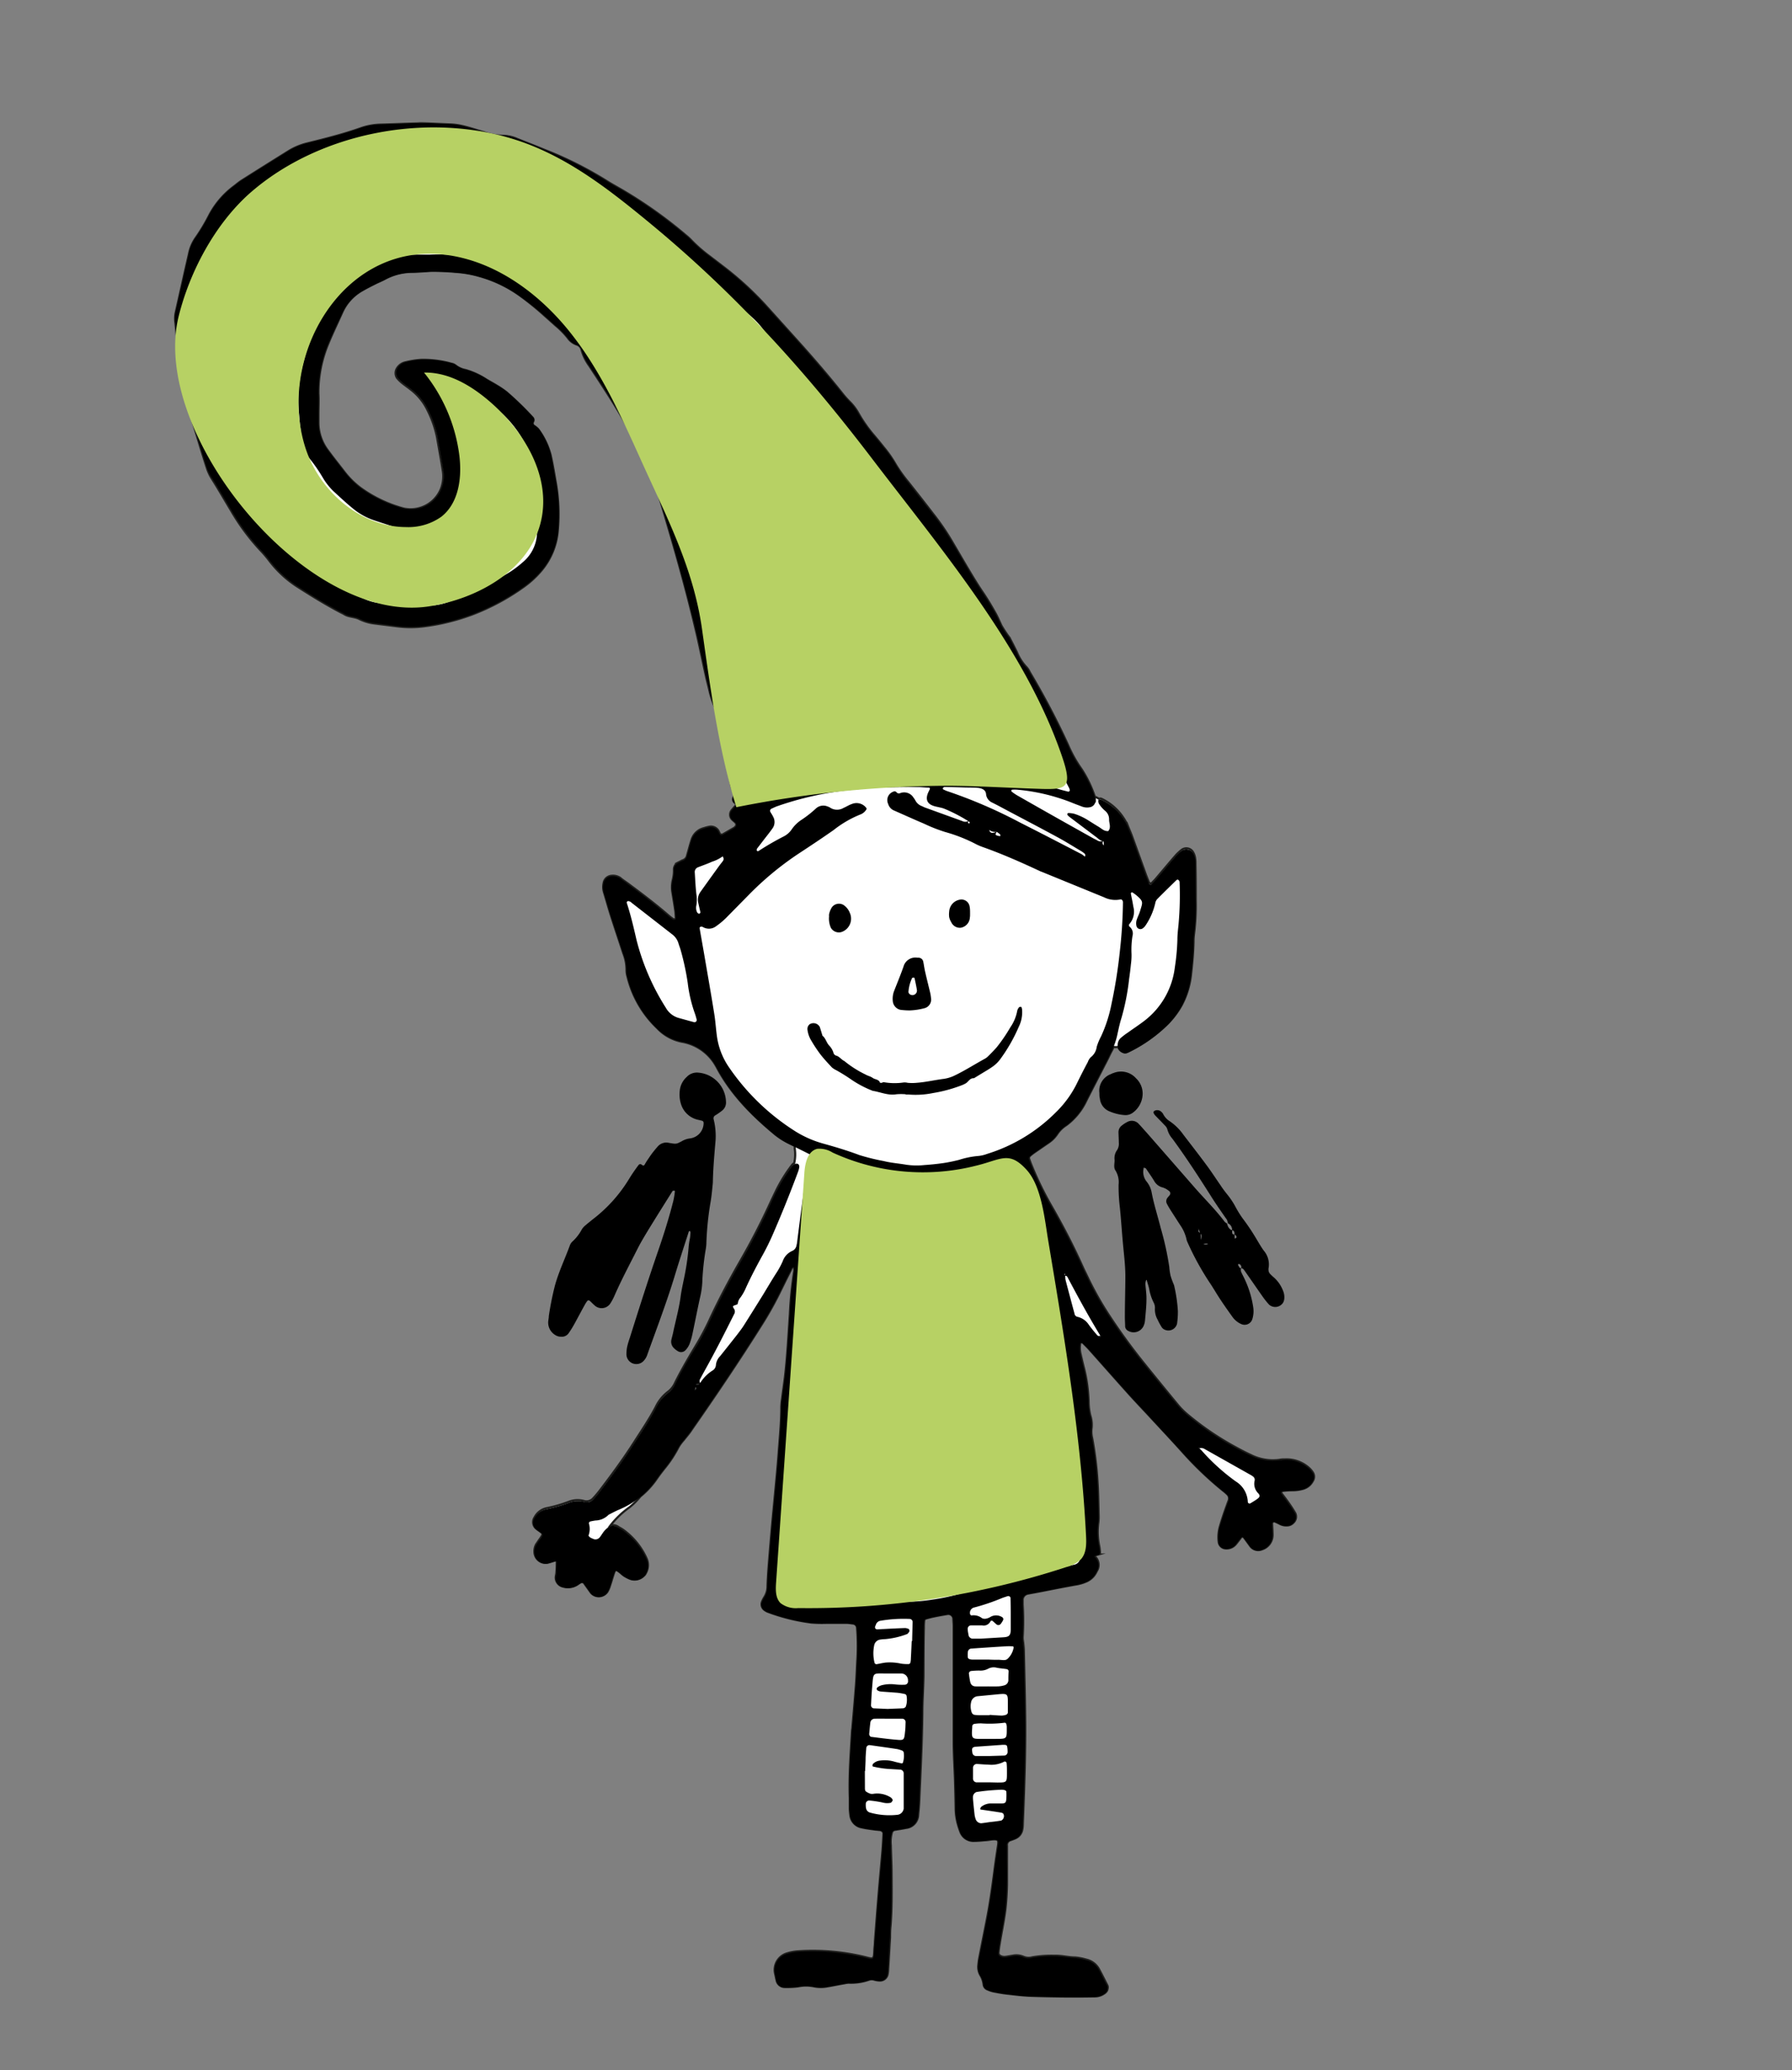 <svg xmlns="http://www.w3.org/2000/svg" viewBox="0 0 328.54 379.59"><rect x="0" y="0" width="328.54" height="379.59" fill="#808080" stroke="none"/><defs><style>.cls-1{isolation:isolate;}.cls-2{fill:#fff;stroke:#1d1d1b;stroke-miterlimit:10;stroke-width:0.39px;}.cls-3{fill:#b7d164;mix-blend-mode:darken;}</style></defs><g class="cls-1"><g id="Capa_1" data-name="Capa 1"><path class="cls-2" d="M32.16,59.22c.24,2.43.49,4.85.73,7.27a42.05,42.05,0,0,0,1.41,7.37c.61,2.13,1.26,4.26,1.9,6.39.59,1.93,1.17,3.86,1.8,5.77a8.7,8.7,0,0,0,.92,1.86c1.19,1.89,2.29,3.82,3.44,5.72a40.3,40.3,0,0,0,5.32,7.21,21.84,21.84,0,0,1,1.76,2.07,20.22,20.22,0,0,0,5.21,4.76c2.58,1.65,5.18,3.25,7.89,4.67a5.93,5.93,0,0,1,.56.29c.84.54,1.9.44,2.76.88a8.45,8.45,0,0,0,2.77.83l4.14.52a19.76,19.76,0,0,0,5,0,39.8,39.8,0,0,0,8.88-2.2,41.68,41.68,0,0,0,9.51-5.15,17.61,17.61,0,0,0,2.92-2.67,13,13,0,0,0,3.19-7.56,33.32,33.32,0,0,0-.33-8.52c-.31-1.78-.59-3.57-1-5.34a13.93,13.93,0,0,0-2.25-4.67,3.76,3.76,0,0,0-.8-.66.54.54,0,0,1-.15-.73.66.66,0,0,0-.1-.77,56.81,56.81,0,0,0-4.79-4.65,15.76,15.76,0,0,0-1.72-1.17c-.65-.41-1.33-.76-2-1.17a14.08,14.08,0,0,0-3.78-1.73,4.29,4.29,0,0,1-1.88-.86,1.81,1.81,0,0,0-.75-.31,19.08,19.08,0,0,0-5.57-.69,16.5,16.5,0,0,0-2.87.46,2.38,2.38,0,0,0-1.49,1.08,1.62,1.62,0,0,0,0,1.77,6.1,6.1,0,0,0,.88.88c.59.48,1.23.91,1.82,1.39a10.44,10.44,0,0,1,2.94,3.74,19.45,19.45,0,0,1,1.7,4.91c.35,2.06.74,4.11,1.06,6.16a6.28,6.28,0,0,1-.36,3.29A6,6,0,0,1,74,93.24a24.06,24.06,0,0,1-8-3.84,15.79,15.79,0,0,1-2.81-2.79c-1-1.31-2.07-2.62-3.07-4a8.43,8.43,0,0,1-1.74-5c0-.56,0-1.11,0-1.67,0-1.25.08-2.51,0-3.76A23,23,0,0,1,60.18,63c.79-1.93,1.7-3.81,2.55-5.71a8.71,8.71,0,0,1,3.58-4c.78-.46,1.59-.87,2.39-1.27.62-.32,1.27-.57,1.88-.9a10.56,10.56,0,0,1,4.79-1.27c1.18,0,2.36-.11,3.54-.18a43.92,43.92,0,0,1,4.59.18,20.27,20.27,0,0,1,4.3.74,23.47,23.47,0,0,1,7.65,3.69A53.58,53.58,0,0,1,100,58c.63.55,1.25,1.12,1.87,1.67a15.46,15.46,0,0,1,2.2,2.23,3.32,3.32,0,0,0,1.62,1.26,1.33,1.33,0,0,1,.94,1A8.75,8.75,0,0,0,108,67c1.23,1.86,2.45,3.72,3.64,5.6a119,119,0,0,1,6.63,11.82A38.14,38.14,0,0,1,120.52,90c2.55,8.38,5,16.8,7,25.31.67,2.77,1.22,5.57,1.84,8.35.21,1,.46,1.89.68,2.84a15.92,15.92,0,0,0,1.13,3.35,10.88,10.88,0,0,1,1,3.81c.17,2.16.7,4.25,1.07,6.37.2,1.17.46,2.32.72,3.48a6,6,0,0,0,.49,1.58,1.15,1.15,0,0,1,0,1.16.77.77,0,0,0,.26.93c.1.09.24.2.25.32s-.1.24-.19.34-.38.41-.55.63a1.27,1.27,0,0,0,.08,1.85c.15.15.32.27.47.42a.56.56,0,0,1,0,.89,1,1,0,0,1-.15.14L132.49,153a.46.46,0,0,1-.54-.16,5.77,5.77,0,0,0-.27-.56,1.58,1.58,0,0,0-1.62-.7,7.26,7.26,0,0,0-1,.26,3.14,3.14,0,0,0-2.22,2c-.33,1-.58,2-.87,3a1.14,1.14,0,0,1-.78.89,3.26,3.26,0,0,0-.38.18l-.37.19a1.42,1.42,0,0,0-.88,1.31,6.93,6.93,0,0,1-.2,1.86,5.92,5.92,0,0,0-.07,2.48c.16,1,.34,2.06.49,3.09.07.48.09,1,.12,1.45a.22.22,0,0,1-.24.26c-.07,0-.16,0-.2,0-.28-.2-.56-.41-.82-.63-2.42-2.1-5-4.05-7.55-5.94-.45-.33-.92-.62-1.36-1a2.35,2.35,0,0,0-1.58-.41,1.59,1.59,0,0,0-1.47,1.27,3.33,3.33,0,0,0,.08,1.85c.44,1.46.85,2.94,1.32,4.39.72,2.25,1.48,4.49,2.21,6.74a8.14,8.14,0,0,1,.57,3,4.31,4.31,0,0,0,.18,1.23,19.33,19.33,0,0,0,5.46,9.45A8.42,8.42,0,0,0,125,191a8.85,8.85,0,0,1,6.27,4.42,3.07,3.07,0,0,1,.2.36c2.58,4.81,6.33,8.6,10.47,12.05a13.45,13.45,0,0,0,2.63,1.7l1.16.57a2.66,2.66,0,0,0,0,.69,7,7,0,0,1-.13,2.49,1.1,1.1,0,0,0-.39.32,28.39,28.39,0,0,0-2.77,4.41c-.34.69-.66,1.38-1,2.08a127,127,0,0,1-5.82,11.31c-2,3.5-3.89,7.06-5.58,10.73a47.59,47.59,0,0,1-2.24,4.24c-1.4,2.33-2.78,4.66-4,7.11a4.27,4.27,0,0,1-1.4,1.76,7.57,7.57,0,0,0-2.19,2.76c-1.14,2.16-2.5,4.18-3.81,6.22-1.91,3-4,5.87-6.15,8.69a19.05,19.05,0,0,1-1.46,1.77,1.63,1.63,0,0,1-1.7.53,4.42,4.42,0,0,0-2.85.16,26.48,26.48,0,0,1-4,1.15A3.23,3.23,0,0,0,98,278.23a1.53,1.53,0,0,0,.34,2.06,4.62,4.62,0,0,0,.5.37c.69.53.88.46.16,1.47-.25.33-.46.69-.69,1a2.55,2.55,0,0,0-.33,1.4,2.06,2.06,0,0,0,2.41,2c.47-.11.93-.28,1.39-.41.18,0,.29,0,.29.21,0,.62,0,1.25-.06,1.87,0,.34-.11.69-.13,1a1.69,1.69,0,0,0,1.29,1.68,3.25,3.25,0,0,0,2.79-.43,6,6,0,0,1,.53-.34.48.48,0,0,1,.56.1l1.33,1.86a1.92,1.92,0,0,0,2.92-.15,4,4,0,0,0,.45-.93c.25-.72.46-1.46.69-2.19.37-1.15.41-1.16,1.31-.44a6.54,6.54,0,0,0,.65.53,6.75,6.75,0,0,0,1.1.57,2.4,2.4,0,0,0,2.52-.53,1.41,1.41,0,0,0,.38-.49,3,3,0,0,0,.08-2.82,13,13,0,0,0-4.36-5.22c-.23-.15-.48-.27-.72-.42a1.73,1.73,0,0,0-1.49-.28,16.61,16.61,0,0,1,3.51-3.35,13.74,13.74,0,0,0,2-2,15.14,15.14,0,0,0,2.94-3.18c.43-.63.9-1.24,1.37-1.84a21.78,21.78,0,0,0,2.65-4,7.79,7.79,0,0,1,1-1.35c.46-.61,1-1.19,1.39-1.82,4.38-6.28,8.66-12.62,12.74-19.1a63.61,63.61,0,0,0,3.29-5.8c.71-1.43,1.4-2.87,2.14-4.29.14-.28.2-.67.61-.75a2.89,2.89,0,0,1,.06.82,71.78,71.78,0,0,0-.8,7.88c-.25,3.68-.44,7.36-.84,11-.17,1.52-.4,3-.59,4.55a12,12,0,0,0-.14,1.46c0,2.92-.3,5.83-.51,8.75-.18,2.42-.42,4.85-.65,7.27-.17,1.87-.36,3.74-.53,5.61-.22,2.56-.44,5.13-.64,7.7-.09,1.17-.16,2.36-.2,3.54a3.69,3.69,0,0,1-.55,2,5.41,5.41,0,0,0-.47.93,1.27,1.27,0,0,0,.49,1.46,2.9,2.9,0,0,0,.54.31,35.7,35.7,0,0,0,8.06,2,24.46,24.46,0,0,0,2.71.06c1.25,0,2.51,0,3.76,0,.41,0,.83.08,1.24.13a.82.82,0,0,1,.63.74,42.3,42.3,0,0,1,.07,5.63c-.1,1.6-.14,3.2-.26,4.79-.2,2.64-.43,5.27-.66,7.91,0,.2-.06.41-.07.62-.23,4.1-.56,8.19-.41,12.3,0,.63,0,1.25,0,1.88,0,.42.06.83.11,1.25a2.53,2.53,0,0,0,2.14,2.25c.81.19,1.65.28,2.47.4.28,0,.56.05.83.08s.65.27.63.66c-.06,1.11-.11,2.22-.21,3.33-.22,2.64-.48,5.27-.69,7.9-.24,2.84-.45,5.69-.67,8.53,0,.56-.09,1.11-.11,1.67-.07,1.73-.16,1.59-1.73,1.19a40.5,40.5,0,0,0-12.21-1.05,8.9,8.9,0,0,0-2,.36,3.15,3.15,0,0,0-2.25,3.72c.1.41.17.82.27,1.23a1.53,1.53,0,0,0,1.48,1.24,16,16,0,0,0,2.5-.12,7.21,7.21,0,0,1,2.89,0,6.33,6.33,0,0,0,2.49,0c1-.17,2-.38,3.08-.56a3.85,3.85,0,0,1,.82-.11,10,10,0,0,0,3.69-.55,1.55,1.55,0,0,1,1,0,4.33,4.33,0,0,0,1,.15,1.42,1.42,0,0,0,1.39-1.05,6.17,6.17,0,0,0,.1-.62q.19-3.12.37-6.25c0-.62,0-1.25.07-1.88.28-3.26.23-6.53.21-9.8,0-1.74-.1-3.48-.14-5.22a6.43,6.43,0,0,1,.18-2.27.68.68,0,0,1,.56-.54c.69-.11,1.38-.21,2.06-.35a2.48,2.48,0,0,0,2.21-2.39c.11-1,.18-1.94.22-2.91.23-5.21.49-10.43.55-15.65,0-2.29.17-4.59.21-6.88,0-2.92,0-5.85.07-8.77,0-.48,0-1,.07-1.45a.45.45,0,0,1,.24-.32c.53-.16,1.07-.3,1.62-.41.81-.17,1.63-.31,2.46-.45a.92.92,0,0,1,1,.78c0,.49.07,1,.07,1.46,0,2.64,0,5.29,0,7.93,0,4.39,0,8.77,0,13.16,0,2.36.16,4.72.24,7.09q.08,2.61.12,5.22a11.52,11.52,0,0,0,.35,2.68,13.87,13.87,0,0,0,.51,1.58,2.55,2.55,0,0,0,2.61,1.71c.62,0,1.24-.06,1.87-.12.48,0,1-.12,1.45-.16,1.05-.07,1.1.18,1,1-.24,1.58-.48,3.16-.68,4.75-.39,3-.81,6.06-1.41,9.07-.45,2.31-.92,4.63-1.38,7-.08.41-.12.83-.16,1.24a3,3,0,0,0,.37,1.81,4.15,4.15,0,0,1,.6,1.76,1.11,1.11,0,0,0,.77.9,5.18,5.18,0,0,0,1,.34c.82.16,1.64.32,2.47.41,1.52.17,3,.36,4.57.41,3.83.13,7.65.17,11.48.1a3.06,3.06,0,0,0,1.94-.62,1.55,1.55,0,0,0,.41-.47,1.63,1.63,0,0,0,.12-.59.78.78,0,0,0-.1-.39c-.51-1-1-2-1.55-3a3.52,3.52,0,0,0-2.29-1.68,10.81,10.81,0,0,0-2-.39c-1.25,0-2.48-.36-3.74-.32a20.75,20.75,0,0,0-4.16.29,2.41,2.41,0,0,1-1.63-.11,3.28,3.28,0,0,0-2-.18c-.48.06-1,.19-1.43.22a1.54,1.54,0,0,1-.79-.19.66.66,0,0,1-.35-.48c.05-.69.17-1.38.28-2.06.34-2,.75-4,1-6a47.71,47.71,0,0,0,.29-4.78c0-1.74,0-3.48,0-5.22,0-.56,0-1.12,0-1.67a.89.89,0,0,1,.6-1,8.7,8.7,0,0,0,1-.38,2.14,2.14,0,0,0,1.21-1.6,6,6,0,0,0,.09-1c.27-6.61.51-13.21.43-19.83-.05-4-.15-7.93-.24-11.89,0-.56-.08-1.11-.13-1.66a4,4,0,0,1-.09-.83,46.81,46.81,0,0,0,0-6c0-.35,0-.7,0-1a1.17,1.17,0,0,1,.9-1c.47-.1.95-.18,1.43-.27,2.52-.48,5-1,7.57-1.44a7.73,7.73,0,0,0,1.79-.54,3.61,3.61,0,0,0,1.88-1.87,2.11,2.11,0,0,0-.28-2.68c-.13-.11-.08-.22.12-.27l.39-.11a.4.4,0,0,0,.37-.42,8.74,8.74,0,0,0-.15-1.24,12.57,12.57,0,0,1-.15-4.15,8.8,8.8,0,0,0,.06-1.45c-.05-1.95-.07-3.9-.19-5.85a66.07,66.07,0,0,0-1-8.28,4.85,4.85,0,0,1-.09-1.86,5.59,5.59,0,0,0-.25-2.26,11,11,0,0,1-.31-2.48,28.89,28.89,0,0,0-.95-6.6c-.18-.74-.36-1.48-.53-2.23a4.66,4.66,0,0,1-.06-1.86.25.25,0,0,1,.29-.23.36.36,0,0,1,.19.06c.44.44.89.87,1.3,1.34,2.41,2.7,4.8,5.42,7.22,8.11,1.26,1.4,2.56,2.75,3.83,4.13,2,2.15,4,4.28,5.94,6.45a64,64,0,0,0,7.39,7.06,8.57,8.57,0,0,1,.79.68,1.05,1.05,0,0,1,.28,1.14q-.4,1.08-.78,2.16c-.31.92-.62,1.85-.88,2.78a7.18,7.18,0,0,0-.18,2.69,1.35,1.35,0,0,0,1.26,1.18,2.18,2.18,0,0,0,1.86-.76c.35-.42.69-.86,1-1.29a.33.33,0,0,1,.52.05c.38.5.74,1,1.11,1.51a1.81,1.81,0,0,0,2.22.65,2.76,2.76,0,0,0,1.91-2.71c0-.69-.06-1.39-.09-2.08,0-.17.31-.39.45-.32a10.08,10.08,0,0,1,.94.44,2.59,2.59,0,0,0,1.41.3,1.59,1.59,0,0,0,1.11-.52,1.48,1.48,0,0,0,.34-1.72,21.65,21.65,0,0,0-1.24-1.92c-.43-.63-.91-1.22-1.35-1.84,0-.05.09-.32.16-.32a16.61,16.61,0,0,1,1.86-.13,7.16,7.16,0,0,0,2.06-.28,2.86,2.86,0,0,0,1.72-1.42,1.46,1.46,0,0,0,0-1.59,4.46,4.46,0,0,0-1-1.06,6.16,6.16,0,0,0-4.09-1.31c-.34,0-.69,0-1,.08a9,9,0,0,1-5.26-.88c-.88-.4-1.74-.85-2.6-1.32a52.88,52.88,0,0,1-9-6.09,13.86,13.86,0,0,1-1.64-1.61q-3.19-3.86-6.33-7.76a109.75,109.75,0,0,1-6.62-9.12,59,59,0,0,1-3.76-6.73c-.3-.63-.62-1.25-.9-1.88-1.71-3.81-3.63-7.51-5.71-11.13a60.81,60.81,0,0,1-3.81-7.88c-.1-.26-.19-.52-.28-.78a.53.53,0,0,1,.17-.57,8.44,8.44,0,0,1,.81-.64l2.41-1.66a5.87,5.87,0,0,0,1.78-1.73,5.52,5.52,0,0,1,1.64-1.59,11.81,11.81,0,0,0,3.66-4.48c1.28-2.54,2.6-5.07,3.9-7.61.25-.49.47-1,.74-1.49a7.76,7.76,0,0,0,.37-.77,1.65,1.65,0,0,0,.83,0,1.52,1.52,0,0,0,1.19,1,.75.75,0,0,0,.2,0,1.69,1.69,0,0,0,.4-.12,27,27,0,0,0,7.31-5.13,15.85,15.85,0,0,0,2.51-3.32,15.47,15.47,0,0,0,1.77-5.75c.22-2,.41-4,.45-6a10.14,10.14,0,0,1,.1-1.46,42,42,0,0,0,.3-6c0-2.23,0-4.45-.05-6.68a6.57,6.57,0,0,0-.08-1.25,3.13,3.13,0,0,0-.37-1,1.42,1.42,0,0,0-2-.46,8.14,8.14,0,0,0-1.22,1.13c-1.18,1.36-2.34,2.75-3.51,4.13-.27.32-.56.61-.85.91-.11.13-.43,0-.51-.17-.2-.51-.41-1-.6-1.54l-2.48-6.87c-.21-.58-.47-1.16-.7-1.74a9.9,9.9,0,0,0-4.92-5.17.61.61,0,0,0-.44,0q-.37-.21-.78-.39a21.91,21.91,0,0,0-2.4-5,23.76,23.76,0,0,1-2.54-4.54,142.52,142.52,0,0,0-7-13.3,3.25,3.25,0,0,0-.56-.87,8.65,8.65,0,0,1-1.79-2.79l-.75-1.49c-.22-.43-.44-.87-.7-1.28a21.3,21.3,0,0,1-1.37-2.08c-.36-.75-.67-1.52-1.08-2.25-.78-1.4-1.6-2.77-2.51-4.09-.67-1-1.29-2-1.89-3-1.21-2-2.4-4.07-3.6-6.11a44.49,44.49,0,0,0-3.42-5q-2.31-3-4.63-5.92A26.18,26.18,0,0,1,164.11,85,21.68,21.68,0,0,0,162,82c-.56-.71-1.14-1.41-1.72-2.1a25.24,25.24,0,0,1-2.88-4.08,9.29,9.29,0,0,0-1.63-2.16,16.92,16.92,0,0,1-1.38-1.56c-2.48-3.11-5.06-6.11-7.71-9.07l-6-6.66a59.17,59.17,0,0,0-8.29-7.61L130,46.93a27.37,27.37,0,0,1-3.15-2.74,10,10,0,0,0-1.07-1,82.38,82.38,0,0,0-11.72-8.33c-1-.58-2.06-1.16-3.06-1.8a69.31,69.31,0,0,0-11.17-5.58c-1.66-.69-3.35-1.34-5-2a6.76,6.76,0,0,0-2.63-.58,10.88,10.88,0,0,1-3.47-.65c-1.39-.41-2.77-.88-4.2-1.19a11.15,11.15,0,0,0-2.06-.25l-4.17-.18c-.56,0-1.12-.06-1.67,0-2.3.06-4.59.16-6.89.22a11.81,11.81,0,0,0-3.67.69c-3.15,1.11-6.37,1.92-9.61,2.72A11.84,11.84,0,0,0,53,27.66q-4.34,2.7-8.65,5.43c-.53.33-1,.75-1.51,1.13a15.85,15.85,0,0,0-4.44,5.19,34.52,34.52,0,0,1-2.57,4.29,7.76,7.76,0,0,0-1.19,2.88c-.83,3.59-1.62,7.18-2.44,10.78A5.53,5.53,0,0,0,32.16,59.22Zm96.1,194.29a.75.75,0,0,1-.71.09A.85.85,0,0,1,128.26,253.51Z"/><path d="M202.34,155c.28,0-.05-.25.13,0s.05.2-.08.21.12.07-.09-.12a1.34,1.34,0,0,0,0-.84,2.17,2.17,0,0,1-1.08-.59l-5-3.77a3.63,3.63,0,0,1-.47-.41.36.36,0,0,1-.06-.19c0-.13.06-.23.24-.22a4.91,4.91,0,0,1,1,.13,11,11,0,0,1,2.46,1.13c.65.4,1.29.82,1.95,1.21s1.07.89,1.84.84c.59-.68.13-1.45.16-2.17a2,2,0,0,0-.66-1.49,5.48,5.48,0,0,1-1.23-1.4,1.2,1.2,0,0,1-.08-.57c0-.14.35-.2.55-.1a9.9,9.9,0,0,1,4.92,5.17c.23.58.49,1.16.7,1.74l2.48,6.87c.19.52.4,1,.6,1.54.08.19.4.3.51.17.29-.3.58-.59.85-.91,1.17-1.38,2.33-2.77,3.51-4.13a8.14,8.14,0,0,1,1.22-1.13,1.42,1.42,0,0,1,2,.46,3.13,3.13,0,0,1,.37,1,6.57,6.57,0,0,1,.08,1.25c0,2.23,0,4.45.05,6.68a42,42,0,0,1-.3,6,10.14,10.14,0,0,0-.1,1.46c0,2-.23,4-.45,6a15.47,15.47,0,0,1-1.77,5.75,15.85,15.85,0,0,1-2.51,3.32,27,27,0,0,1-7.31,5.13,1.69,1.69,0,0,1-.4.12.75.75,0,0,1-.2,0,1.52,1.52,0,0,1-1.26-1.45,1.79,1.79,0,0,1,.51-1.33,11.76,11.76,0,0,1,1.3-1c1.07-.77,2.18-1.49,3.22-2.3a14.52,14.52,0,0,0,5.46-9.76,39.72,39.72,0,0,0,.46-5c0-.83.09-1.67.18-2.5a59.64,59.64,0,0,0,.22-8.13.62.62,0,0,0-.2-.32c-.1-.11-.24-.08-.36,0-1.19,1.17-2.39,2.33-3.56,3.52a1.44,1.44,0,0,0-.34.74,12.24,12.24,0,0,1-1.84,4.16,2.09,2.09,0,0,1-.45.44.74.74,0,0,1-1.15-.42,2.15,2.15,0,0,1,.07-1.23c.18-.52.44-1,.6-1.56.48-1.59.66-1.71-.72-2.88a8.12,8.12,0,0,0-.67-.48.23.23,0,0,0-.2,0,.22.22,0,0,0-.12.15c.15.81.34,1.62.46,2.44a3.44,3.44,0,0,1-.68,3.14.36.36,0,0,0,0,.54,1.61,1.61,0,0,1,.53,1.68,16,16,0,0,0-.18,3.32,11.93,11.93,0,0,1-.11,1.88c-.09.89-.2,1.79-.33,2.69a42.44,42.44,0,0,1-1.4,7.15c-.3.93-.5,1.88-.71,2.83a13.19,13.19,0,0,1-1.14,3.34c-.27.49-.49,1-.74,1.49-1.3,2.54-2.62,5.07-3.9,7.61a11.81,11.81,0,0,1-3.66,4.48,5.52,5.52,0,0,0-1.64,1.59,5.87,5.87,0,0,1-1.78,1.73l-2.41,1.66a8.44,8.44,0,0,0-.81.64.53.53,0,0,0-.17.57c.09.26.18.52.28.78a60.81,60.81,0,0,0,3.81,7.88c2.08,3.62,4,7.32,5.71,11.13.28.63.6,1.25.9,1.88a59,59,0,0,0,3.76,6.73,109.75,109.75,0,0,0,6.62,9.12q3.14,3.91,6.33,7.76a13.86,13.86,0,0,0,1.64,1.61,52.88,52.88,0,0,0,9,6.09c.86.47,1.72.92,2.6,1.32a9,9,0,0,0,5.26.88c.35-.05.7-.05,1-.08a6.16,6.16,0,0,1,4.09,1.31,4.46,4.46,0,0,1,1,1.06,1.46,1.46,0,0,1,0,1.59,2.86,2.86,0,0,1-1.72,1.42,7.16,7.16,0,0,1-2.06.28,16.61,16.61,0,0,0-1.86.13c-.07,0-.2.27-.16.32.44.62.92,1.21,1.35,1.84a21.65,21.65,0,0,1,1.24,1.92,1.48,1.48,0,0,1-.34,1.72,1.54,1.54,0,0,1-1.11.51,2.5,2.5,0,0,1-1.41-.29,10.08,10.08,0,0,0-.94-.44c-.14-.07-.46.15-.45.32,0,.69.1,1.39.09,2.08a2.76,2.76,0,0,1-1.91,2.71,1.8,1.8,0,0,1-2.22-.65c-.37-.5-.73-1-1.11-1.51a.33.33,0,0,0-.52-.05c-.35.43-.69.87-1,1.29a2.18,2.18,0,0,1-1.86.76,1.35,1.35,0,0,1-1.26-1.18,7.39,7.39,0,0,1,.17-2.69c.27-.93.58-1.86.89-2.78q.38-1.08.78-2.16a1.05,1.05,0,0,0-.28-1.14,8.57,8.57,0,0,0-.79-.68,64,64,0,0,1-7.39-7.06c-2-2.17-4-4.3-5.94-6.45-1.27-1.38-2.57-2.73-3.83-4.13-2.42-2.69-4.81-5.41-7.22-8.11-.41-.47-.86-.9-1.3-1.34a.36.36,0,0,0-.19-.06.25.25,0,0,0-.29.23,4.66,4.66,0,0,0,.06,1.86c.17.75.35,1.49.53,2.23a28.89,28.89,0,0,1,.95,6.6,11,11,0,0,0,.31,2.48,5.59,5.59,0,0,1,.25,2.26,4.66,4.66,0,0,0,.09,1.86,66.07,66.07,0,0,1,1,8.28c.12,1.95.14,3.9.19,5.85a8.8,8.8,0,0,1-.06,1.45,12.31,12.31,0,0,0,.15,4.15,8.74,8.74,0,0,1,.15,1.24.4.4,0,0,1-.37.42l-.39.11c-.2.05-.24.16-.12.27a2.11,2.11,0,0,1,.28,2.68,3.61,3.61,0,0,1-1.88,1.87,7.73,7.73,0,0,1-1.79.54c-2.53.45-5.05,1-7.57,1.44-.48.09-1,.17-1.43.27a1.17,1.17,0,0,0-.9,1c0,.34,0,.69,0,1a46.81,46.81,0,0,1,0,6,4,4,0,0,0,.09.83c0,.55.12,1.1.13,1.66.09,4,.19,7.93.24,11.89.08,6.62-.16,13.22-.43,19.83a6,6,0,0,1-.09,1,2.14,2.14,0,0,1-1.21,1.6,8.7,8.7,0,0,1-1,.38.89.89,0,0,0-.6,1c0,.55,0,1.11,0,1.67,0,1.74.07,3.48,0,5.22a47.71,47.71,0,0,1-.29,4.78c-.25,2-.66,4-1,6-.11.68-.23,1.37-.28,2.06a.66.66,0,0,0,.35.48,1.54,1.54,0,0,0,.79.19c.48,0,.95-.16,1.43-.22a3.28,3.28,0,0,1,2,.18,2.41,2.41,0,0,0,1.63.11,20.75,20.75,0,0,1,4.16-.29c1.26,0,2.49.27,3.74.32a10.81,10.81,0,0,1,2,.39,3.52,3.52,0,0,1,2.29,1.68c.55,1,1,2,1.55,3a.78.78,0,0,1,.1.39,1.63,1.63,0,0,1-.12.59,1.55,1.55,0,0,1-.41.47,3.06,3.06,0,0,1-1.94.62c-3.83.07-7.65,0-11.48-.1-1.53,0-3.05-.24-4.57-.41-.83-.09-1.65-.25-2.47-.41a5.18,5.18,0,0,1-1-.34,1.11,1.11,0,0,1-.77-.9,4.15,4.15,0,0,0-.6-1.76,3,3,0,0,1-.37-1.81c0-.41.08-.83.16-1.24.46-2.32.93-4.64,1.38-7,.6-3,1-6,1.41-9.07.2-1.59.44-3.17.68-4.75.14-.86.09-1.11-1-1-.49,0-1,.12-1.45.16-.63.06-1.25.12-1.87.12a2.55,2.55,0,0,1-2.61-1.71,13.87,13.87,0,0,1-.51-1.58,11.52,11.52,0,0,1-.35-2.68q0-2.61-.12-5.22c-.08-2.37-.22-4.73-.24-7.09,0-4.39,0-8.77,0-13.16,0-2.64,0-5.29,0-7.93,0-.49,0-1-.07-1.46a.92.92,0,0,0-1-.78c-.83.14-1.65.28-2.46.45-.55.11-1.09.25-1.62.41a.45.45,0,0,0-.24.32c0,.48-.07,1-.07,1.45,0,2.92,0,5.85-.07,8.77,0,2.29-.19,4.59-.21,6.88-.06,5.22-.32,10.44-.55,15.65,0,1-.11,1.95-.22,2.91a2.48,2.48,0,0,1-2.21,2.39c-.68.14-1.37.24-2.06.35a.68.68,0,0,0-.56.54,6.43,6.43,0,0,0-.18,2.27c0,1.74.13,3.48.14,5.22,0,3.27.07,6.54-.21,9.8-.05.63,0,1.26-.07,1.88q-.18,3.13-.37,6.25a6.17,6.17,0,0,1-.1.62,1.42,1.42,0,0,1-1.39,1.05,4.33,4.33,0,0,1-1-.15,1.55,1.55,0,0,0-1,0,10,10,0,0,1-3.69.55,3.85,3.85,0,0,0-.82.11c-1,.18-2,.39-3.08.56a6.33,6.33,0,0,1-2.49,0,7.21,7.21,0,0,0-2.89,0,16,16,0,0,1-2.5.12,1.53,1.53,0,0,1-1.48-1.24c-.1-.41-.17-.82-.27-1.23a3.15,3.15,0,0,1,2.25-3.72,8.9,8.9,0,0,1,2-.36,40.5,40.5,0,0,1,12.21,1.05c1.57.4,1.66.54,1.73-1.19,0-.56.07-1.11.11-1.67.22-2.84.43-5.69.67-8.53.21-2.63.47-5.26.69-7.9.1-1.11.15-2.22.21-3.33,0-.39-.21-.62-.63-.66s-.55,0-.83-.08c-.82-.12-1.66-.21-2.47-.4a2.53,2.53,0,0,1-2.14-2.25c-.05-.42-.09-.83-.11-1.25,0-.63,0-1.25,0-1.88-.15-4.11.18-8.2.41-12.3,0-.21.06-.42.07-.62.23-2.64.46-5.27.66-7.91.12-1.59.16-3.19.26-4.79a44.06,44.06,0,0,0-.07-5.63.82.82,0,0,0-.63-.74c-.41,0-.83-.12-1.24-.13-1.25,0-2.51,0-3.76,0a24.46,24.46,0,0,1-2.71-.06,35.7,35.7,0,0,1-8.06-2,2.9,2.9,0,0,1-.54-.31,1.27,1.27,0,0,1-.49-1.46,5.41,5.41,0,0,1,.47-.93,3.69,3.69,0,0,0,.55-2c0-1.18.11-2.37.2-3.54.2-2.57.42-5.14.64-7.7.17-1.87.36-3.74.53-5.61.23-2.42.47-4.85.65-7.27.21-2.92.49-5.83.51-8.75a12,12,0,0,1,.14-1.46c.19-1.52.42-3,.59-4.55.4-3.67.59-7.35.84-11a71.78,71.78,0,0,1,.8-7.88,2.89,2.89,0,0,0-.06-.82c-.41.08-.47.47-.62.75-.73,1.42-1.42,2.86-2.13,4.29a63.61,63.61,0,0,1-3.29,5.8c-4.08,6.48-8.36,12.82-12.74,19.1-.43.63-.93,1.21-1.39,1.82a7.79,7.79,0,0,0-1,1.35,21.78,21.78,0,0,1-2.65,4c-.47.6-.94,1.21-1.37,1.84a15.61,15.61,0,0,1-6.89,5.55c-.64.27-1.24.61-1.87.92a3.47,3.47,0,0,1-2.41,1.05c-.34.06-.69.11-1,.2a.41.41,0,0,0-.2.32,3.47,3.47,0,0,1-.07,2.25s.14.22.24.29a2.44,2.44,0,0,0,.56.28,1,1,0,0,0,1.3-.3c.3-.38.53-.82.85-1.18.75-.82,1.43-1.2,2.56-.52.24.15.49.27.72.42a13,13,0,0,1,4.36,5.22,3,3,0,0,1-.08,2.82,1.41,1.41,0,0,1-.38.49,2.4,2.4,0,0,1-2.52.53,6.75,6.75,0,0,1-1.1-.57,6.54,6.54,0,0,1-.65-.53c-.9-.72-.94-.71-1.31.44-.23.73-.44,1.47-.69,2.19a3.66,3.66,0,0,1-.46.93,1.91,1.91,0,0,1-2.91.15l-1.33-1.86a.48.48,0,0,0-.56-.1,6,6,0,0,0-.53.34,3.25,3.25,0,0,1-2.79.43,1.69,1.69,0,0,1-1.29-1.68c0-.34.11-.69.13-1,0-.62,0-1.25.06-1.87,0-.17-.11-.25-.29-.21-.46.13-.92.3-1.39.41a2.06,2.06,0,0,1-2.41-2,2.55,2.55,0,0,1,.33-1.4c.23-.35.44-.71.69-1,.72-1,.53-.94-.16-1.47a4.62,4.62,0,0,1-.5-.37,1.53,1.53,0,0,1-.34-2.06,3.23,3.23,0,0,1,2.28-1.67,26.48,26.48,0,0,0,4-1.15,4.42,4.42,0,0,1,2.85-.16,1.63,1.63,0,0,0,1.7-.53,19.05,19.05,0,0,0,1.46-1.77c2.15-2.82,4.24-5.7,6.15-8.69,1.31-2,2.67-4.06,3.81-6.22a7.57,7.57,0,0,1,2.19-2.76,4.27,4.27,0,0,0,1.4-1.76c1.18-2.45,2.56-4.78,4-7.11a47.59,47.59,0,0,0,2.24-4.24c1.69-3.67,3.57-7.23,5.58-10.73a127,127,0,0,0,5.82-11.31c.31-.7.63-1.39,1-2.08a28.39,28.39,0,0,1,2.77-4.41,1.06,1.06,0,0,1,.48-.36.77.77,0,0,1,.6,0,.66.66,0,0,1,.21.54,4.35,4.35,0,0,1-.27,1c-1.49,4-3.07,7.91-4.77,11.79-.45,1-.94,2-1.48,3-1.15,2.07-2.26,4.16-3.24,6.31a9.43,9.43,0,0,1-1,1.8,2.11,2.11,0,0,0-.51,1.09c0,.22-.27.27-.47.34-.49.17-.52.2-.25.64a.9.9,0,0,1,.05,1c-1.77,3.55-3.56,7.08-5.5,10.54-.27.49-.54,1-.79,1.47a.81.81,0,0,0,.1.79c-.29-.18-.55-.05-.82.06-.06.35-.1.7-.15,1.06l-.1.06c0-.14,0-.15.06,0a.63.63,0,0,0,.09-.67c-.12-.19,0-.32,0-.48a.79.79,0,0,0,.81-.07,7.14,7.14,0,0,1,2.29-2.38,1.27,1.27,0,0,0,.66-1,2.68,2.68,0,0,1,.77-1.66q1.5-1.87,3-3.78c.46-.6.94-1.21,1.35-1.85q1.78-2.82,3.54-5.66c.76-1.25,1.5-2.51,2.28-3.74a15.66,15.66,0,0,0,1.31-2.37,3.19,3.19,0,0,1,1.8-1.92,1.35,1.35,0,0,0,.73-1,4.5,4.5,0,0,0,.14-.83c.41-3.17.8-6.34,1.25-9.51.2-1.45.5-2.88.77-4.31a3.09,3.09,0,0,1,.23-.57c.06-.13.46-.16.54,0a2.2,2.2,0,0,1,.39.72,7,7,0,0,1,0,1.45c-.15,2.22-.26,4.45-.49,6.66s-.28,4.17-.3,6.25a44,44,0,0,1-.26,4.59c-.19,1.66-.38,3.32-.46,5-.15,3.48-.46,6.95-.45,10.43a49.25,49.25,0,0,1-.36,7.08,21,21,0,0,0-.18,3.54,7.84,7.84,0,0,1-.25,3.3,2.5,2.5,0,0,0-.1,1c.07,2.16-.11,4.31-.22,6.46s-.2,4.17-.36,6.25-.43,4.29-.63,6.44c-.25,2.56-.42,5.13-.79,7.68a6,6,0,0,0,0,2.28,1.64,1.64,0,0,0,1.31,1.43,25.6,25.6,0,0,0,3.44.8,45.62,45.62,0,0,0,7.3-.14c1-.08,2.07-.19,3.11-.29.49-.05,1-.05,1.45-.14a18.1,18.1,0,0,1,4-.24,29.81,29.81,0,0,0,5.81-.37,38,38,0,0,0,8.64-2.27,36,36,0,0,1,5-1.48c.59-.15,1.26,0,1.86-.13s1.28-.54,1.94-.7c1.42-.35,2.85-.62,4.28-.92s2.86-.58,4.28-.9a1.38,1.38,0,0,0,1.11-1.11,10.86,10.86,0,0,0,.28-2.9c-.05-1.66-.09-3.34-.2-5-.2-3.27-.25-6.54-.59-9.79-.22-2.08-.32-4.17-.57-6.24q-.81-6.74-1.85-13.43c-.21-1.37-.37-2.76-.53-4.14a38.27,38.27,0,0,0-1.46-7.35c-.93-2.92-1.7-5.87-2.4-8.85-.45-2-1-3.91-1.57-5.84-.82-2.73-1.72-5.43-2.59-8.14a.6.6,0,0,0-.67-.38,7.91,7.91,0,0,0-.82.16c-1.53.45-3.08.86-4.58,1.39a33.54,33.54,0,0,1-7.08,1.63,40.73,40.73,0,0,1-11-.25,36.62,36.62,0,0,1-10.49-3.3c-2.44-1.18-4.85-2.42-7.28-3.61a13.45,13.45,0,0,1-2.63-1.7c-4.14-3.45-7.89-7.24-10.47-12.05a3.07,3.07,0,0,0-.2-.36A8.85,8.85,0,0,0,125,191a8.42,8.42,0,0,1-4.52-2.41,19.33,19.33,0,0,1-5.46-9.45,4.31,4.31,0,0,1-.18-1.23,8.14,8.14,0,0,0-.57-3c-.73-2.25-1.49-4.49-2.21-6.74-.47-1.45-.88-2.93-1.32-4.39a3.33,3.33,0,0,1-.08-1.85,1.59,1.59,0,0,1,1.47-1.27,2.35,2.35,0,0,1,1.58.41c.44.34.91.63,1.36,1,2.59,1.89,5.13,3.84,7.55,5.94.26.22.54.43.82.63,0,0,.13,0,.2,0a.22.22,0,0,0,.24-.26c0-.48,0-1-.12-1.45-.15-1-.33-2.06-.49-3.09a5.92,5.92,0,0,1,.07-2.48,6.93,6.93,0,0,0,.2-1.86,1.42,1.42,0,0,1,.88-1.31l.37-.19a3.26,3.26,0,0,1,.38-.18,1.14,1.14,0,0,0,.78-.89c.29-1,.54-2,.87-3a3.14,3.14,0,0,1,2.22-2,7.26,7.26,0,0,1,1-.26,1.58,1.58,0,0,1,1.62.7,5.77,5.77,0,0,1,.27.56.46.46,0,0,0,.54.16l2.16-1.27a1,1,0,0,0,.15-.14.56.56,0,0,0,0-.89c-.15-.15-.32-.27-.47-.42a1.27,1.27,0,0,1-.08-1.85c.17-.22.37-.41.55-.63s.2-.23.19-.34-.15-.23-.25-.32a.77.77,0,0,1-.26-.93,1.15,1.15,0,0,0,0-1.16,6,6,0,0,1-.49-1.58c-.26-1.16-.52-2.31-.72-3.48-.37-2.12-.9-4.21-1.07-6.37a10.88,10.88,0,0,0-1-3.81,15.92,15.92,0,0,1-1.13-3.35c-.22-1-.47-1.89-.68-2.84-.62-2.78-1.17-5.58-1.84-8.35-2.08-8.51-4.49-16.93-7-25.31a38.14,38.14,0,0,0-2.24-5.61,119,119,0,0,0-6.63-11.82c-1.19-1.88-2.41-3.74-3.64-5.6a8.75,8.75,0,0,1-1.37-2.79,1.33,1.33,0,0,0-.94-1,3.32,3.32,0,0,1-1.62-1.26,15.46,15.46,0,0,0-2.2-2.23c-.62-.55-1.24-1.12-1.87-1.67a53.58,53.58,0,0,0-4.56-3.65,23.47,23.47,0,0,0-7.65-3.69,20.27,20.27,0,0,0-4.3-.74,43.92,43.92,0,0,0-4.59-.18c-1.18.07-2.36.16-3.54.18a10.56,10.56,0,0,0-4.79,1.27c-.61.33-1.26.58-1.88.9-.8.4-1.61.81-2.39,1.27a8.71,8.71,0,0,0-3.58,4C61.88,59.22,61,61.1,60.18,63a23,23,0,0,0-1.79,9.15c0,1.25,0,2.51,0,3.76,0,.56,0,1.11,0,1.67a8.43,8.43,0,0,0,1.74,5c1,1.34,2,2.65,3.07,4A15.79,15.79,0,0,0,66,89.4a24.06,24.06,0,0,0,8,3.84,6,6,0,0,0,6.94-3.63,6.28,6.28,0,0,0,.36-3.29c-.32-2-.71-4.1-1.06-6.16a19.45,19.45,0,0,0-1.7-4.91,10.44,10.44,0,0,0-2.94-3.74c-.59-.48-1.23-.91-1.82-1.39a6.1,6.1,0,0,1-.88-.88,1.62,1.62,0,0,1,0-1.77,2.38,2.38,0,0,1,1.49-1.08,16.5,16.5,0,0,1,2.87-.46,19.08,19.08,0,0,1,5.57.69,1.81,1.81,0,0,1,.75.31,4.29,4.29,0,0,0,1.88.86,14.08,14.08,0,0,1,3.78,1.73c.64.41,1.32.76,2,1.17a15.76,15.76,0,0,1,1.72,1.17,56.81,56.81,0,0,1,4.79,4.65.66.66,0,0,1,.1.77.54.54,0,0,0,.15.73,3.76,3.76,0,0,1,.8.66A13.93,13.93,0,0,1,101,83.34c.36,1.77.64,3.56,1,5.34a33.32,33.32,0,0,1,.33,8.52,13,13,0,0,1-3.19,7.56,17.61,17.61,0,0,1-2.92,2.67,41.68,41.68,0,0,1-9.51,5.15,39.8,39.8,0,0,1-8.88,2.2,19.76,19.76,0,0,1-5,0l-4.14-.52a8.45,8.45,0,0,1-2.77-.83c-.86-.44-1.92-.34-2.76-.88a5.93,5.93,0,0,0-.56-.29c-2.71-1.42-5.31-3-7.89-4.67a20.22,20.22,0,0,1-5.21-4.76,21.84,21.84,0,0,0-1.76-2.07,40.3,40.3,0,0,1-5.32-7.21c-1.15-1.9-2.25-3.83-3.44-5.72A8.7,8.7,0,0,1,38,86c-.63-1.91-1.21-3.84-1.8-5.77-.64-2.13-1.29-4.26-1.9-6.39a42.05,42.05,0,0,1-1.41-7.37c-.24-2.42-.49-4.84-.73-7.27a5.53,5.53,0,0,1,0-1.86c.82-3.6,1.61-7.19,2.44-10.78a7.76,7.76,0,0,1,1.19-2.88,34.52,34.52,0,0,0,2.57-4.29,15.85,15.85,0,0,1,4.44-5.19c.5-.38,1-.8,1.51-1.13q4.31-2.73,8.65-5.43a11.84,11.84,0,0,1,3.46-1.41c3.24-.8,6.46-1.61,9.61-2.72a11.81,11.81,0,0,1,3.67-.69c2.3-.06,4.59-.16,6.89-.22.55,0,1.11,0,1.67,0l4.17.18a11.15,11.15,0,0,1,2.06.25c1.43.31,2.81.78,4.2,1.19a10.88,10.88,0,0,0,3.47.65,6.76,6.76,0,0,1,2.63.58c1.69.64,3.38,1.29,5,2A69.31,69.31,0,0,1,111,33.07c1,.64,2,1.22,3.06,1.8a82.38,82.38,0,0,1,11.72,8.33,10,10,0,0,1,1.07,1A27.37,27.37,0,0,0,130,46.93l2.32,1.78a59.17,59.17,0,0,1,8.29,7.61l6,6.66c2.65,3,5.23,6,7.71,9.07a16.92,16.92,0,0,0,1.38,1.56,9.29,9.29,0,0,1,1.63,2.16,25.24,25.24,0,0,0,2.88,4.08c.58.69,1.16,1.39,1.72,2.1A21.68,21.68,0,0,1,164.11,85a26.18,26.18,0,0,0,2.36,3.44q2.33,3,4.63,5.92a44.49,44.49,0,0,1,3.42,5c1.2,2,2.39,4.08,3.6,6.11.6,1,1.22,2,1.89,3,.91,1.32,1.73,2.69,2.51,4.09.41.73.72,1.5,1.08,2.25a21.3,21.3,0,0,0,1.37,2.08c.26.41.48.85.7,1.28l.75,1.49a8.65,8.65,0,0,0,1.79,2.79,3.25,3.25,0,0,1,.56.87,142.52,142.52,0,0,1,7,13.3,23.76,23.76,0,0,0,2.54,4.54,22.7,22.7,0,0,1,2.44,5.06,1.86,1.86,0,0,1,.08.41,1.22,1.22,0,0,1-1,1.37,2.62,2.62,0,0,1-1.44-.11c-.65-.25-1.3-.48-1.94-.75a35.84,35.84,0,0,0-9.9-2.35,5.91,5.91,0,0,0-1,0c-.05,0-.11.07-.12.11s0,.18,0,.2a9.31,9.31,0,0,0,1,.7q7,4,14,7.9c.24.14.51.24.74.39a1.09,1.09,0,0,0,1.18,0A.61.61,0,0,0,202.34,155Zm-21.21-2.66c-.08-.34.09-.24.26-.12a.56.56,0,0,0,.74.46c.2,0,.39-.12.59-.18-.26.54-.26.58.11.7a2.62,2.62,0,0,0,.38.09,1.28,1.28,0,0,0,.19,0c0-.12,0-.28-.08-.34a5.59,5.59,0,0,0-.61-.44,1.77,1.77,0,0,1-1.35-.35C181.35,152.27,181.15,152.36,181.13,152.29Zm14.1,81.27c-.1-.08-.12,0,0,.12a.46.46,0,0,1,.07.14,3.78,3.78,0,0,0,.06.83q.81,3.09,1.64,6.16a.67.67,0,0,0,.52.57,3.39,3.39,0,0,1,2.13,1.51c.49.66,1,1.29,1.55,1.91a.45.45,0,0,0,.57,0l-.09.3s.06,0,.06-.06a1.16,1.16,0,0,0,0-.18c-2.09-3.42-4-6.93-5.89-10.49-.12-.24-.2-.51-.55-.51C195.27,233.77,195.3,233.6,195.23,233.56ZM130.52,158c-.81.38-1.67.66-2.51,1a.92.92,0,0,0-.63,1c.08,1.32.14,2.63.29,3.94a6.47,6.47,0,0,1,0,2.06,1.91,1.91,0,0,0,.11,1.22c.08.18.32.36.46.29a.28.28,0,0,0,.15-.35c-.13-.54-.25-1.08-.37-1.62a2.42,2.42,0,0,1,.39-2q1.69-2.37,3.4-4.73c.24-.34.52-.65.76-1a.62.62,0,0,0-.08-.76l.14,0c-.09.11-.12.09-.09-.07A6.84,6.84,0,0,1,130.52,158Zm89.34,107.44c.09,0,.09.1-.07.06a3.44,3.44,0,0,1,.47.4,37.64,37.64,0,0,0,6.31,5.72,4.61,4.61,0,0,1,2.2,3.79.33.33,0,0,0,.46.23c.41-.25.83-.49,1.23-.78s.73-.58.15-1.14a2.45,2.45,0,0,1-.57-2.32.76.76,0,0,0-.35-.71,2.88,2.88,0,0,0-.34-.23l-8.52-4.8a1.14,1.14,0,0,0-1-.09C219.88,265.32,219.59,265.52,219.86,265.47ZM199,157s.13.07.13.08-.16.15-.27,0a.41.41,0,0,0,0-.56,4.6,4.6,0,0,0-.67-.49c-1.38-.81-2.73-1.67-4.13-2.43-3.67-2-7.37-3.91-11-5.86l-1.11-.57a1.88,1.88,0,0,1-1.17-1.59c-.07-.73-.67-1-1.33-1.11-.82-.09-1.66-.07-2.5-.09q-1.87-.06-3.75-.09a.42.42,0,0,0-.32.19c-.07.14,0,.26.17.31a5.79,5.79,0,0,0,.57.25,89.81,89.81,0,0,1,13.37,5.76c3.78,1.91,7.54,3.86,11.3,5.81a3.83,3.83,0,0,1,.65.51S198.94,157,199,157Zm-21.55-6.17s.06.09.11.11a.17.17,0,0,0,.17,0c.1-.09.08-.19-.06-.28l-.15-.11a29.42,29.42,0,0,0-4.24-2.21,4.55,4.55,0,0,0-1-.3c-.33-.09-.68-.14-1-.24-1.31-.38-1.68-1.26-1.07-2.57.08-.18.19-.36.26-.55a.2.2,0,0,0-.2-.28c-.7,0-1.39-.1-2.08-.1-2.51,0-5,.05-7.52.09-.69,0-1.38.12-2.07.18s-1.11.14-1.66.18a58.28,58.28,0,0,0-14.43,3.06c-.39.13-.76.33-1.14.5a.42.42,0,0,0-.14.54c.17.3.37.59.52.9a2,2,0,0,1-.15,2.17c-.4.57-.83,1.11-1.26,1.66s-1,1.31-1.54,2a.47.47,0,0,0-.06.35.23.23,0,0,0,.36.08,51.61,51.61,0,0,1,4.5-2.61,3.92,3.92,0,0,0,1.56-1.35,6.44,6.44,0,0,1,1.79-1.74,20,20,0,0,0,2.62-2.06,2,2,0,0,1,2.14-.39,1.93,1.93,0,0,1,.56.27,2.31,2.31,0,0,0,2.38,0c.52-.22,1-.54,1.51-.71a2.24,2.24,0,0,1,2.64.68.28.28,0,0,1,0,.37,2.19,2.19,0,0,1-1.13.89,19.74,19.74,0,0,0-4.84,2.83c-2.11,1.48-4.25,2.9-6.4,4.31a56.84,56.84,0,0,0-9.3,7.72l-3.66,3.72a14.3,14.3,0,0,1-2.21,1.9,2.16,2.16,0,0,1-2.36.15.71.71,0,0,0-.39-.1c-.1,0-.26.18-.25.26.28,1.64.58,3.28.86,4.92.61,3.57,1.24,7.13,1.81,10.7.22,1.3.3,2.62.47,3.93a13.19,13.19,0,0,0,2.26,6,41.66,41.66,0,0,0,12.24,11.78,19.44,19.44,0,0,0,4.94,2.17c2.28.63,4.54,1.31,6.75,2.14a39.39,39.39,0,0,0,4.44,1.09c1.35.34,2.74.43,4.11.67a13.34,13.34,0,0,0,3.34.06c1.17-.08,2.35-.2,3.52-.37a28.46,28.46,0,0,0,2.86-.59,15.54,15.54,0,0,1,3.45-.7,6.14,6.14,0,0,0,1.62-.37A30.47,30.47,0,0,0,193.52,204a19.23,19.23,0,0,0,3.92-5.37c.64-1.31,1.3-2.61,2-3.91a2.34,2.34,0,0,1,.54-.88,2.86,2.86,0,0,0,1.09-1.91,10.38,10.38,0,0,1,.8-1.92,25.9,25.9,0,0,0,1.91-5.94,91.91,91.91,0,0,0,1.51-9.47,90.28,90.28,0,0,0,.59-9.16c0-.32-.22-.6-.48-.53a4.67,4.67,0,0,1-3-.4L191,159.85l-.2-.07c-3.46-1.62-6.95-3.17-10.55-4.45a10.57,10.57,0,0,1-1.34-.57,28.83,28.83,0,0,0-5.61-2.21,29,29,0,0,1-3.87-1.52c-1.86-.79-3.69-1.62-5.53-2.43a1.87,1.87,0,0,1-1.07-1.21,1.63,1.63,0,0,1,.93-2.23.47.47,0,0,1,.58.07.57.57,0,0,0,.72.18,2,2,0,0,1,2.39.79,4.93,4.93,0,0,1,.45.7,2.15,2.15,0,0,0,1.11.9c.19.08.37.19.57.26l6.85,2.48a1.21,1.21,0,0,0,1.19-.06A1.55,1.55,0,0,0,177.44,150.8ZM86.17,47.14a20.14,20.14,0,0,1,6.75,2,38.11,38.11,0,0,1,3.62,2.08c1.26.86,2.53,1.73,3.77,2.62a12.33,12.33,0,0,1,2.6,2.4,10.83,10.83,0,0,0,1.15,1.2,38.25,38.25,0,0,1,6.28,7.5c1.79,2.82,3.65,5.59,5.47,8.39a45.8,45.8,0,0,1,3.29,6c1.64,3.61,3.29,7.21,4.57,11,.92,2.7,1.67,5.45,2.35,8.22,1.77,7.29,3.55,14.58,5.27,21.89,1.18,5,2.28,10,3.36,15.06a86.64,86.64,0,0,1,1.43,9.06c0,.55.15,1.1.25,1.65.2,1.13.31,1.22,1.32.9s2-.69,3-1a10.72,10.72,0,0,1,3-.71A3.2,3.2,0,0,0,145,145a16.42,16.42,0,0,1,5-1.46c1.38-.2,2.74-.52,4.12-.66,2.28-.25,4.57-.4,6.85-.57,1-.08,2.09-.07,3.13-.14a6.43,6.43,0,0,1,2.27.13,4,4,0,0,0,1.24.07,99.54,99.54,0,0,1,11.06.22,16.16,16.16,0,0,0,2.09.09,39,39,0,0,1,6.65.49,49.87,49.87,0,0,1,6.49,1.46c.67.2,1.34.37,2,.53.06,0,.25-.17.24-.24a1.54,1.54,0,0,0-.2-.58q-4.92-9.44-9.86-18.85c-.55-1-1.18-2-1.79-3.07-2.37-3.93-4.73-7.86-6.77-12a15.47,15.47,0,0,0-1.53-2.48,34.39,34.39,0,0,1-2-2.93c-2.21-3.54-4.51-7-7-10.36l-1.76-2.34a17.6,17.6,0,0,1-1.1-1.51,49.56,49.56,0,0,0-3.41-4.75c-.81-1-1.54-2.14-2.28-3.24a58,58,0,0,0-5.56-7,21,21,0,0,1-2.08-2.62,17.41,17.41,0,0,0-1.43-1.78q-3-3.36-6-6.7a40.57,40.57,0,0,1-3.14-3.9,15.87,15.87,0,0,0-3-3.2c-2.7-2.19-5.4-4.39-8.06-6.62-1.92-1.61-3.79-3.29-5.7-4.91-1.22-1-2.43-2.09-3.73-3A126.57,126.57,0,0,0,102.4,32.69a55.8,55.8,0,0,0-7.75-3,12.77,12.77,0,0,0-2.47-.43,19.08,19.08,0,0,1-3.65-.82c-1-.32-2-.54-3-.8a3.15,3.15,0,0,0-.61-.13C83,27.41,81.18,27,79.29,27a24.6,24.6,0,0,1-2.71-.14,23.51,23.51,0,0,0-6.64.4l-5.73,1.08a13.2,13.2,0,0,0-1.41.35,42.41,42.41,0,0,0-15.23,7.51c-1.62,1.32-3.14,2.75-4.7,4.14a1,1,0,0,0-.15.14c-1,1.18-1.55,2.63-2.54,3.81-.2.66-.4,1.32-.61,2-.47,1.53-.94,3.06-1.43,4.58-.42,1.32-.89,2.63-1.33,4a6.67,6.67,0,0,0-.29,3.29,15.25,15.25,0,0,1,.13,2.71,34.69,34.69,0,0,0,.82,7.66c.66,3,1.29,6,2.1,8.93a45.34,45.34,0,0,0,2.14,6.09A16.39,16.39,0,0,1,42.63,86a7.53,7.53,0,0,0,1.06,2.26c1.8,2.65,3.62,5.28,5.66,7.75l4.14,5a19.88,19.88,0,0,0,4.91,4.18c2.19,1.34,4.4,2.65,6.7,3.82.55.28,1.12.54,1.69.79a8.3,8.3,0,0,0,3.63.81,3.53,3.53,0,0,1,1.63.27,3.86,3.86,0,0,0,2,.2,18.17,18.17,0,0,1,3.76-.08,10.19,10.19,0,0,0,4.69-.75c.19-.08.4-.1.6-.18a75.36,75.36,0,0,0,10.08-5,19.32,19.32,0,0,0,2.68-2,7.24,7.24,0,0,0,2.6-5.28c.1-1.87.38-3.73.31-5.62a27,27,0,0,0-1.6-8.78A19.87,19.87,0,0,0,93,76.75a14.51,14.51,0,0,0-3.79-2.91c-.8-.42-1.56-.91-2.32-1.41A17.12,17.12,0,0,0,81,70a3.82,3.82,0,0,0-.83,0c-.18,0-.36.28-.26.43.49.76,1,1.54,1.49,2.27a12.3,12.3,0,0,1,2.08,4.74c.51,2.31.84,4.65,1.14,7a14.7,14.7,0,0,1-.32,5.6,11.86,11.86,0,0,1-2.5,4.76A6.82,6.82,0,0,1,77,97.12a11.79,11.79,0,0,1-4.93-.58c-1.19-.4-2.38-.76-3.56-1.17a12,12,0,0,1-3.8-2.13c-1.23-1-2.41-2.11-3.59-3.19a11.77,11.77,0,0,1-1.93-2.46,28.83,28.83,0,0,0-2.76-3.92,4.12,4.12,0,0,1-.91-2.08c-.2-1.24-.36-2.48-.52-3.72-.08-.69-.12-1.39-.18-2.08a25.87,25.87,0,0,1,.69-8.9,57.72,57.72,0,0,1,2.85-8.5,25.36,25.36,0,0,1,1.82-3.51,12.89,12.89,0,0,1,6.44-5.39c2.08-.78,4.15-1.6,6.24-2.34a8,8,0,0,1,2.67-.46c1.11,0,2.22,0,3.18,0A35,35,0,0,1,86.17,47.14Zm28.74,118.41c.74,2.24,1.27,4.55,1.8,6.84a42.73,42.73,0,0,0,5.36,12.38,3.91,3.91,0,0,0,2.39,1.88l2.8.77a.41.41,0,0,0,.46-.51c-.11-.4-.21-.8-.36-1.19a25.57,25.57,0,0,1-1.27-5.47,47,47,0,0,0-1.31-6.1c-.11-.4-.28-.79-.39-1.19a3.21,3.21,0,0,0-1.18-1.67l-7.4-5.76a.93.93,0,0,0-.74-.31s-.09.09-.14.14A.41.41,0,0,0,114.91,165.55ZM158.57,327.8c0,.27,0,.56.27.72a3.36,3.36,0,0,0,.74.36,1.64,1.64,0,0,0,.62,0,4.63,4.63,0,0,1,3,.61,1,1,0,0,1,.31.26c.08.1.19.28.15.36s-.23.41-.39.43a3,3,0,0,1-1.22,0,20.3,20.3,0,0,0-2.67-.42.62.62,0,0,0-.65.65,2.81,2.81,0,0,0,.06.82,1,1,0,0,0,.67.73,13.18,13.18,0,0,0,5.15.41,1.31,1.31,0,0,0,1.07-1.13c0-.62,0-1.24,0-1.87,0-1.52,0-3.05,0-4.58a.67.67,0,0,0-.63-.69l-1.67-.1a17.28,17.28,0,0,1-3.28-.46c-.06,0-.15-.08-.14-.11s0-.3.09-.38a2.08,2.08,0,0,1,1.29-.61,6.3,6.3,0,0,1,2.48.15c.46.14.94.24,1.41.35a.23.23,0,0,0,.32-.17,4.1,4.1,0,0,0,.13-1.84.49.49,0,0,0-.25-.31,5.65,5.65,0,0,0-1-.3c-1.64-.25-3.29-.48-4.93-.71a.58.58,0,0,0-.68.59c-.05.55-.09,1.1-.12,1.66,0,.83-.06,1.66-.09,2.49h-.05Zm8.75-30.43a.57.57,0,0,0-.51-.54,25.48,25.48,0,0,0-5.38.33,1.06,1.06,0,0,0-.87.79,1.08,1.08,0,0,0-.08.19.39.39,0,0,0,.3.6c.41,0,.82-.05,1.24-.06,1.31-.07,2.63-.14,3.94-.18a1.77,1.77,0,0,1,.59.15c.14,0,.24.4.14.53s-.24.37-.41.43a14.67,14.67,0,0,1-4,.92,7.18,7.18,0,0,0-1,.1,1.31,1.31,0,0,0-1,1,7.17,7.17,0,0,0,.07,3.29.41.41,0,0,0,.32.21c.61-.09,1.21-.26,1.83-.31a9.67,9.67,0,0,1,2.68.2,7.69,7.69,0,0,0,1.44.08.4.4,0,0,0,.29-.25A4.28,4.28,0,0,0,167,304c.06-1,.1-2.07.15-3.11h.08C167.25,299.72,167.29,298.54,167.32,297.37Zm17.94-4.45a.45.45,0,0,0-.48-.28c-.32.1-.65.21-1,.33a38.28,38.28,0,0,1-5.29,1.79,1,1,0,0,0-.64,1.17c0,.1.18.27.25.26a2.51,2.51,0,0,1,1.94.5,1.13,1.13,0,0,0,.8.07,2.18,2.18,0,0,0,.76-.31,2.07,2.07,0,0,1,2.16.07.42.42,0,0,1,.14.54,3.84,3.84,0,0,1-.44.69.54.54,0,0,1-.74.1c-.27-.22-.51-.47-.78-.68-.07-.05-.31,0-.33.05a1.37,1.37,0,0,1-1.54.79c-.48,0-1,0-1.45,0-.21,0-.42,0-.62,0a.62.62,0,0,0-.58.7c0,.41.11.82.18,1.23a.86.86,0,0,0,.61.5c.55,0,1.11,0,1.66,0l4.15-.25c1-.07,1.28-.36,1.29-1.46,0-.55,0-1.1,0-1.66v-1h0C185.31,295,185.29,294,185.26,292.92Zm-19.68,20.29a.68.68,0,0,0,.49-.31,3.89,3.89,0,0,0,.13-2,.44.44,0,0,0-.27-.29,11.4,11.4,0,0,0-1.42-.25l-2.91-.21A1.58,1.58,0,0,1,161,310a.53.53,0,0,1-.27-.28.4.4,0,0,1,.13-.34,2.43,2.43,0,0,1,.73-.38,6.61,6.61,0,0,1,2.47-.17,11.53,11.53,0,0,0,1.86.06.62.62,0,0,0,.55-.73,1.24,1.24,0,0,0-1.28-1.33c-.91,0-1.81,0-2.71,0-2.55,0-2.34-.29-2.58,2.49-.1,1.11-.15,2.22-.21,3.32a.57.57,0,0,0,.48.58l2.58.11C163.78,313.28,164.68,313.26,165.58,313.21Zm18,20.58a.92.92,0,0,0,.38-1.23.7.7,0,0,0-.35-.21c-1.23-.2-2.47-.38-3.7-.56-.21,0-.25-.12-.15-.29s.05-.14.09-.18a2.78,2.78,0,0,1,1.71-.66c.7,0,1.39,0,2.09,0s.82-.23.85-.92a10.28,10.28,0,0,0,0-1.24c0-.11-.16-.24-.27-.28a2.57,2.57,0,0,0-.62-.08,39,39,0,0,0-4.57.42,1,1,0,0,0-.65.74,4.42,4.42,0,0,0,0,.63c.09,1,.19,1.94.3,2.9a4.52,4.52,0,0,0,.22.8,1.1,1.1,0,0,0,1,.66c.55-.06,1.1-.15,1.65-.23v0C182.24,334,182.93,333.9,183.61,333.79Zm0-19.24a2.5,2.5,0,0,0,.81-.13.53.53,0,0,0,.39-.44c0-.63,0-1.25,0-1.87,0-1.53-.11-1.62-1.7-1.48l-3.94.38a1.36,1.36,0,0,0-1.05.89,3.34,3.34,0,0,0,.05,2.05.69.69,0,0,0,.62.48,8.88,8.88,0,0,0,1,.05h1.66v-.06C182.22,314.47,182.91,314.53,183.6,314.55Zm-23.2.57a.81.81,0,0,0-.82.77c-.09.69-.14,1.38-.21,2.07,0,.15.2.47.32.48,1.45.18,2.89.38,4.34.51,1.84.16,1.74.21,1.95-1.72.05-.49.05-1,.07-1.46a.62.62,0,0,0-.65-.65h-2.71C161.93,315.11,161.17,315.1,160.4,315.12Zm22.73-5.93a5,5,0,0,0,1-.18,1,1,0,0,0,.76-.88c0-.55,0-1.11.05-1.66a.42.42,0,0,0-.35-.44c-.61-.11-1.24-.13-1.85-.26a2.18,2.18,0,0,0-1.6.21,3,3,0,0,1-1.61.31,13.9,13.9,0,0,0-1.44.08.47.47,0,0,0-.42.59c.05.41.11.83.19,1.24.12.69.44,1,1.1,1s1.38,0,2.07,0h0C181.75,309.2,182.44,309.22,183.13,309.19Zm-.29,17.63c1.81,0,1.79,0,1.79-1.89,0-.55,0-1.1-.06-1.66,0-.19-.28-.37-.43-.28a5.07,5.07,0,0,1-3,.54c-.69,0-1.38-.08-2.07-.11a.7.7,0,0,0-.66.67c0,.69,0,1.38,0,2.07a.68.68,0,0,0,.69.63h2.5v0Zm-.24-8c2.09,0,2,0,2-2.1a2,2,0,0,0-.08-.61c0-.11-.2-.27-.27-.26a21.71,21.71,0,0,1-4.34.13,7.32,7.32,0,0,0-1.24.09.46.46,0,0,0-.4.42c0,.41-.06.82-.06,1.23,0,.9.19,1.07,1.11,1.1h3.32Zm.55-14.5c.55,0,1.2.21,1.61-.19a3.7,3.7,0,0,0,1.09-2c0-.18,0-.27-.23-.28a10.28,10.28,0,0,0-1.24,0c-2.08.12-4.17.27-6.25.41a.68.68,0,0,0-.67.65,6,6,0,0,0,0,1,.44.44,0,0,0,.25.27,1.86,1.86,0,0,0,.61.1h2.92C181.9,304.31,182.53,304.33,183.15,304.31Zm1,17.56a.65.65,0,0,0,.6-.7,5,5,0,0,0-.09-1c0-.1-.17-.23-.28-.25a3.77,3.77,0,0,0-.82,0l-4.53.32c-.84.05-.86.33-.74,1.1a.68.68,0,0,0,.71.61c.82,0,1.65,0,2.47,0v0Z"/><path d="M131.19,209.09a12.6,12.6,0,0,0-.36-3.9.62.62,0,0,1,.32-.7,11.12,11.12,0,0,0,1.2-.83,1.87,1.87,0,0,0,.75-1.64,5.52,5.52,0,0,0-5.16-5.36,2.55,2.55,0,0,0-2.06.82,3.88,3.88,0,0,0-1.26,2.56,5.83,5.83,0,0,0,.2,2.28,4.21,4.21,0,0,0,3.2,3,7,7,0,0,1,.79.2.46.46,0,0,1,.19.33,2.85,2.85,0,0,1-2.45,2.87,3.9,3.9,0,0,0-1.57.53c-1,.53-1,.52-2.31.3a2.09,2.09,0,0,0-2.08.65c-.5.58-1,1.18-1.42,1.8s-.69,1-1,1.56c-.16.23-.34.13-.51,0a.38.38,0,0,0-.55,0,30.19,30.19,0,0,0-1.77,2.58,26.9,26.9,0,0,1-6.65,7.41c-.43.35-.87.69-1.29,1.06a3,3,0,0,0-.71.76,8.38,8.38,0,0,1-1.77,2.29,1.76,1.76,0,0,0-.45.7c-.9,2.47-2.06,4.86-2.75,7.42a54.24,54.24,0,0,0-1.1,5.51c0,.28-.06.56-.09.83a2.65,2.65,0,0,0,1.28,2.66,1.82,1.82,0,0,0,1,.3,1.52,1.52,0,0,0,1.45-.65,18.48,18.48,0,0,0,1-1.6c.67-1.21,1.31-2.45,2-3.68a4.51,4.51,0,0,1,.46-.68.36.36,0,0,1,.36,0c.32.26.59.58.91.85a1.9,1.9,0,0,0,2.91-.34,9.83,9.83,0,0,0,.78-1.47c1.28-2.93,2.8-5.75,4.23-8.6.63-1.24,1.36-2.43,2.08-3.62,1.42-2.31,2.86-4.6,4.3-6.9,0-.07.22-.07.34-.08s.1.12.1.17a14.76,14.76,0,0,1-.27,1.64c-.78,3.1-1.74,6.15-2.78,9.17-1.84,5.32-3.54,10.68-5.23,16.05a14.68,14.68,0,0,0-.47,1.6,7,7,0,0,0-.13,1.44,1.81,1.81,0,0,0,2,1.71,1.78,1.78,0,0,0,1.1-.52,3,3,0,0,0,.74-1.24c1.71-4.77,3.52-9.51,5-14.37.82-2.73,1.72-5.43,2.59-8.15,0-.05.11-.08.16-.12s.16.21.15.31a8.93,8.93,0,0,1-.09,1,13.92,13.92,0,0,0-.23,1.44,46,46,0,0,1-.91,6.18c-.2,1-.43,2-.57,3.07-.3,2.28-.94,4.49-1.4,6.73-.09.41-.21.81-.3,1.22a1.63,1.63,0,0,0,.46,1.53,3.4,3.4,0,0,0,.83.62,1.1,1.1,0,0,0,1.32-.26,3.63,3.63,0,0,0,.83-1.43,12.77,12.77,0,0,0,.44-1.61c.49-2.31.93-4.63,1.45-6.93a14.92,14.92,0,0,0,.35-2.9,48.78,48.78,0,0,1,.58-5.39,8.57,8.57,0,0,0,.15-1.24,54.92,54.92,0,0,1,.78-7.67c.19-1.16.3-2.34.41-3.52C130.73,214.46,130.93,212.1,131.19,209.09Z"/><path d="M227.3,231.81a.25.25,0,0,0-.18-.06c-.15,0-.17.15-.08.3s.18.31.29.46-.08-.11.19,0a1.74,1.74,0,0,0,0,.61c.21.51.49,1,.72,1.51a18.25,18.25,0,0,1,1.54,5.17,4.88,4.88,0,0,1-.18,2.05,1.48,1.48,0,0,1-2,.93,3.9,3.9,0,0,1-1.61-1.28c-.77-1.07-1.53-2.15-2.26-3.25s-1.31-2.14-2-3.15a50.8,50.8,0,0,1-4-7.3,2.34,2.34,0,0,1-.2-.58,7.38,7.38,0,0,0-1.19-2.65l-1.69-2.63c-.26-.41-.51-.83-.73-1.26a1,1,0,0,1,.07-1c.12-.17.27-.32.4-.49a.54.54,0,0,0-.11-.86,3.24,3.24,0,0,0-1.29-.66,2.42,2.42,0,0,1-1.4-1.17c-.47-.77-1-1.51-1.49-2.25-.06-.09-.24-.11-.36-.14s-.08.1-.08.16a2.82,2.82,0,0,0,.55,2.36,4.4,4.4,0,0,1,.94,2.06c.42,2.19,1.11,4.3,1.65,6.46a54.16,54.16,0,0,1,1.57,7.12,11.18,11.18,0,0,0,.24,1.64,14.56,14.56,0,0,0,.57,1.56,1.94,1.94,0,0,1,.12.39,27.9,27.9,0,0,1,.65,4.54,15.78,15.78,0,0,1-.15,2.28,1.63,1.63,0,0,1-2.1,1.18,1.36,1.36,0,0,1-.67-.45,11.48,11.48,0,0,1-.8-1.46,3.74,3.74,0,0,1-.49-2,2.12,2.12,0,0,0-.27-1.2,8.89,8.89,0,0,1-.77-2.37c-.1-.53-.28-1-.43-1.57,0-.18-.13-.19-.17,0a2.05,2.05,0,0,0-.11.6c.06.9.21,1.8.2,2.7,0,1.32-.15,2.64-.27,4a3.14,3.14,0,0,1-.26,1,2,2,0,0,1-2.79.92,1,1,0,0,1-.59-.81c0-.55-.05-1.11-.05-1.66,0-2.51.08-5,.09-7.51,0-2-.24-3.88-.42-5.82-.22-2.29-.35-4.58-.59-6.86a32.23,32.23,0,0,1-.23-4.16,4.07,4.07,0,0,0-.56-2.58c-.42-.59-.14-1.36-.18-2a2.52,2.52,0,0,1,.46-1.76,2.19,2.19,0,0,0,.32-1.4c0-.63-.05-1.25-.06-1.88a1.51,1.51,0,0,1,.64-1.25,6,6,0,0,1,1.05-.67,1.7,1.7,0,0,1,1.93.3c.53.54,1,1.11,1.54,1.69q4.33,4.95,8.65,9.9c1.86,2.15,3.92,4.14,5.64,6.43a2,2,0,0,0,.48.36,1.6,1.6,0,0,0,.72,1.17s.13,0,.2,0a2.7,2.7,0,0,0,0,.57.34.34,0,0,0,.44.24c0,.19,0,.39,0,.58s.07.15.11.15.25-.1.23-.25a.49.49,0,0,0-.35-.45c0-.35,0-.72-.45-.8a1.31,1.31,0,0,0-.79-1.29,1.46,1.46,0,0,0-.38-.94c-1-1.45-2-2.87-2.9-4.33-2.2-3.46-4.43-6.89-6.86-10.2A4.35,4.35,0,0,1,214,207a1.66,1.66,0,0,0-.45-.67c-.57-.61-1.17-1.2-1.74-1.8a1.58,1.58,0,0,1-.33-.52.37.37,0,0,1,.14-.32,1.09,1.09,0,0,1,1.33.19,1.64,1.64,0,0,1,.27.32,3.32,3.32,0,0,0,1.23,1.37,9.86,9.86,0,0,1,2.51,2.48c1.44,1.88,2.89,3.74,4.29,5.64.87,1.17,1.66,2.4,2.49,3.59A20.69,20.69,0,0,0,225,219a14,14,0,0,1,1.5,2.25,19.17,19.17,0,0,0,1.31,2.12,38.9,38.9,0,0,1,2.55,3.81c.43.71.84,1.44,1.33,2.11a3.91,3.91,0,0,1,.87,3.31,1.33,1.33,0,0,0,0,.2,1.11,1.11,0,0,0,.29.76,10.14,10.14,0,0,0,.76.71,6.2,6.2,0,0,1,1.62,2.39,3,3,0,0,1,.23,1.43,1.78,1.78,0,0,1-.24.78,1.71,1.71,0,0,1-2.53.35,13.49,13.49,0,0,1-1.17-1.45c-1.12-1.59-2.22-3.2-3.34-4.79-.15-.22-.31-.46-.64-.46A.57.57,0,0,0,227.3,231.81Zm-7.11-4.47c.45.27.49.34.4.78a1.21,1.21,0,0,0,.93-.08c.16,0,.23.11.16.24a.16.16,0,0,1-.29,0c-.09-.13,0-.22.14-.23a1.33,1.33,0,0,0-.94.1c-.43-.12-.45-.44-.4-.79s.29-.86-.15-1.22c-.1-.31-.21-.61-.32-.91-.12.26.22.11-.06.11-.07,0,0-.1.12-.05-.1.59-.1.59.33.77Z"/><path d="M201.56,200.41c0,.35,0,.69.09,1a2.82,2.82,0,0,0,1.79,2.37,8.49,8.49,0,0,0,2.82.67,2.27,2.27,0,0,0,1.54-.52,4.38,4.38,0,0,0,1.69-3.43,3.85,3.85,0,0,0-1.21-2.79,3.67,3.67,0,0,0-4.19-.95c-.13,0-.26.11-.38.16A3.26,3.26,0,0,0,201.56,200.41Z"/><path d="M165.09,185.15a1.79,1.79,0,0,1-1.41-1.61,4,4,0,0,1,.24-1.84c.58-1.48,1.19-2.95,1.72-4.46a2.26,2.26,0,0,1,2.54-1.65h.21a.9.9,0,0,1,.88.73c.12.61.2,1.23.34,1.84.29,1.28.62,2.56.92,3.84a7,7,0,0,1,.16,1,1.63,1.63,0,0,1-1.27,1.87,12.13,12.13,0,0,1-2.68.39A15.09,15.09,0,0,1,165.09,185.15Zm2-2.72a.83.83,0,0,0,1-1c-.11-.68-.26-1.36-.4-2a.2.2,0,0,0-.3-.17c-.06,0-.16,0-.17.07a7,7,0,0,0-.67,2.58A.69.69,0,0,0,167.11,182.43Z"/><path d="M152,168a4.2,4.2,0,0,0,.33,2.11,1.69,1.69,0,0,0,1.93.78,2.58,2.58,0,0,0,1.55-3.5,3.13,3.13,0,0,0-1.12-1.44,1.62,1.62,0,0,0-2.19.42,4,4,0,0,0-.47,1.13A1.3,1.3,0,0,0,152,168Z"/><path d="M177.85,167.39c0-.39,0-.81-.09-1.22a1.51,1.51,0,0,0-1.64-1.24,2.36,2.36,0,0,0-2.1,2.22,4,4,0,0,0,0,1,3,3,0,0,0,.39.95,1.72,1.72,0,0,0,1.71,1,2,2,0,0,0,1.69-1.85C177.86,168,177.85,167.69,177.85,167.39Z"/><path d="M166.06,200.68c.18,0,.37,0,.55,0a15.67,15.67,0,0,0,4.43-.27,26.6,26.6,0,0,0,5.18-1.39,5.85,5.85,0,0,0,.84-.39c.5-.31.77-1,1.5-.94l1.74-1.06c.53-.32,1.07-.63,1.59-1a5.93,5.93,0,0,0,1.47-1.4,29.93,29.93,0,0,0,3.4-5.93,6.06,6.06,0,0,0,.62-3.24,2.37,2.37,0,0,0-.09-.36.17.17,0,0,0-.12-.1c-.11,0-.27,0-.33.08a1.5,1.5,0,0,0-.34.63,7.8,7.8,0,0,1-1.27,3.05,29.54,29.54,0,0,1-2.5,3.66c-.49.56-1,1.08-1.54,1.61a2.61,2.61,0,0,1-.58.46c-1.84,1-3.61,2.14-5.5,3.06a6.86,6.86,0,0,1-2.1.66c-1.65.21-3.28.6-4.95.72a8.37,8.37,0,0,1-1.66,0,2.26,2.26,0,0,0-.73-.06,11.36,11.36,0,0,1-3.68-.06c-.1,0-.22.1-.34.12s-.29,0-.3,0c-.21-.65-.9-.58-1.34-.89s-.91-.38-1.33-.63a19.3,19.3,0,0,1-3.89-2.48c-.56-.25-.9-.85-1.54-1a.74.74,0,0,1-.46-.55,3.31,3.31,0,0,0-.75-1.26c-.53-.53-.64-1.35-1.25-1.82-.16-.54-.32-1.07-.49-1.6a1.31,1.31,0,0,0-1.88-.49,1.12,1.12,0,0,0-.38,1,5.06,5.06,0,0,0,.75,2.07,25.64,25.64,0,0,0,1.64,2.46c.65.83,1.36,1.59,2.08,2.36a3.4,3.4,0,0,0,.77.5,32.67,32.67,0,0,1,2.83,1.76A19.31,19.31,0,0,0,160,200c1.45.23,2.83.9,4.36.63a10.33,10.33,0,0,1,1.67,0Z"/><path class="cls-3" d="M135,148c-3.29-10.66-4.75-21.74-6.31-32.76-1.6-11.24-6.56-20.62-11.23-31-3.79-8.4-7.64-16.91-13.5-24S89.92,47.42,80.74,46.62C62.27,45,50.66,66,56.07,82.33c2.62,7.87,10.09,14.3,18.39,14.31a10.43,10.43,0,0,0,6.44-1.89c3.23-2.52,3.82-7.2,3.31-11.27a30.21,30.21,0,0,0-6.47-15.17c4.57-.1,8.78,2.46,12.22,5.46,6,5.25,10.73,13,9.41,20.86-1.65,9.72-11.82,15.19-20.75,16.55-22.54,3.41-51-31.51-45.91-53,2-8.25,6.65-17,13-22.68C58.9,23.84,80,20.16,96.44,26.29c8.46,3.15,15.7,8.84,22.66,14.58,15.76,13,28.41,27,40.79,43.23,12.56,16.49,28.14,34.84,34.88,54.76,2.1,6.22.48,5.94-5.75,5.72-5.9-.21-11.74-.59-17.65-.49A200.82,200.82,0,0,0,135,148Z"/><path class="cls-3" d="M192.19,227.54c3,17.93,6,35.89,6.92,54,.08,1.51.09,3.2-.92,4.33a5.91,5.91,0,0,1-2.66,1.44,151.78,151.78,0,0,1-49.18,7.53,4.61,4.61,0,0,1-3.25-.91c-.93-.92-.91-2.41-.82-3.72l5.19-75.15c.12-1.8.6-4,2.36-4.43a4.5,4.5,0,0,1,2.8.68,39.63,39.63,0,0,0,26.38,2.4c4.59-1.11,6-2.81,9.29.87C191,217.64,191.55,223.73,192.19,227.54Z"/></g></g></svg>